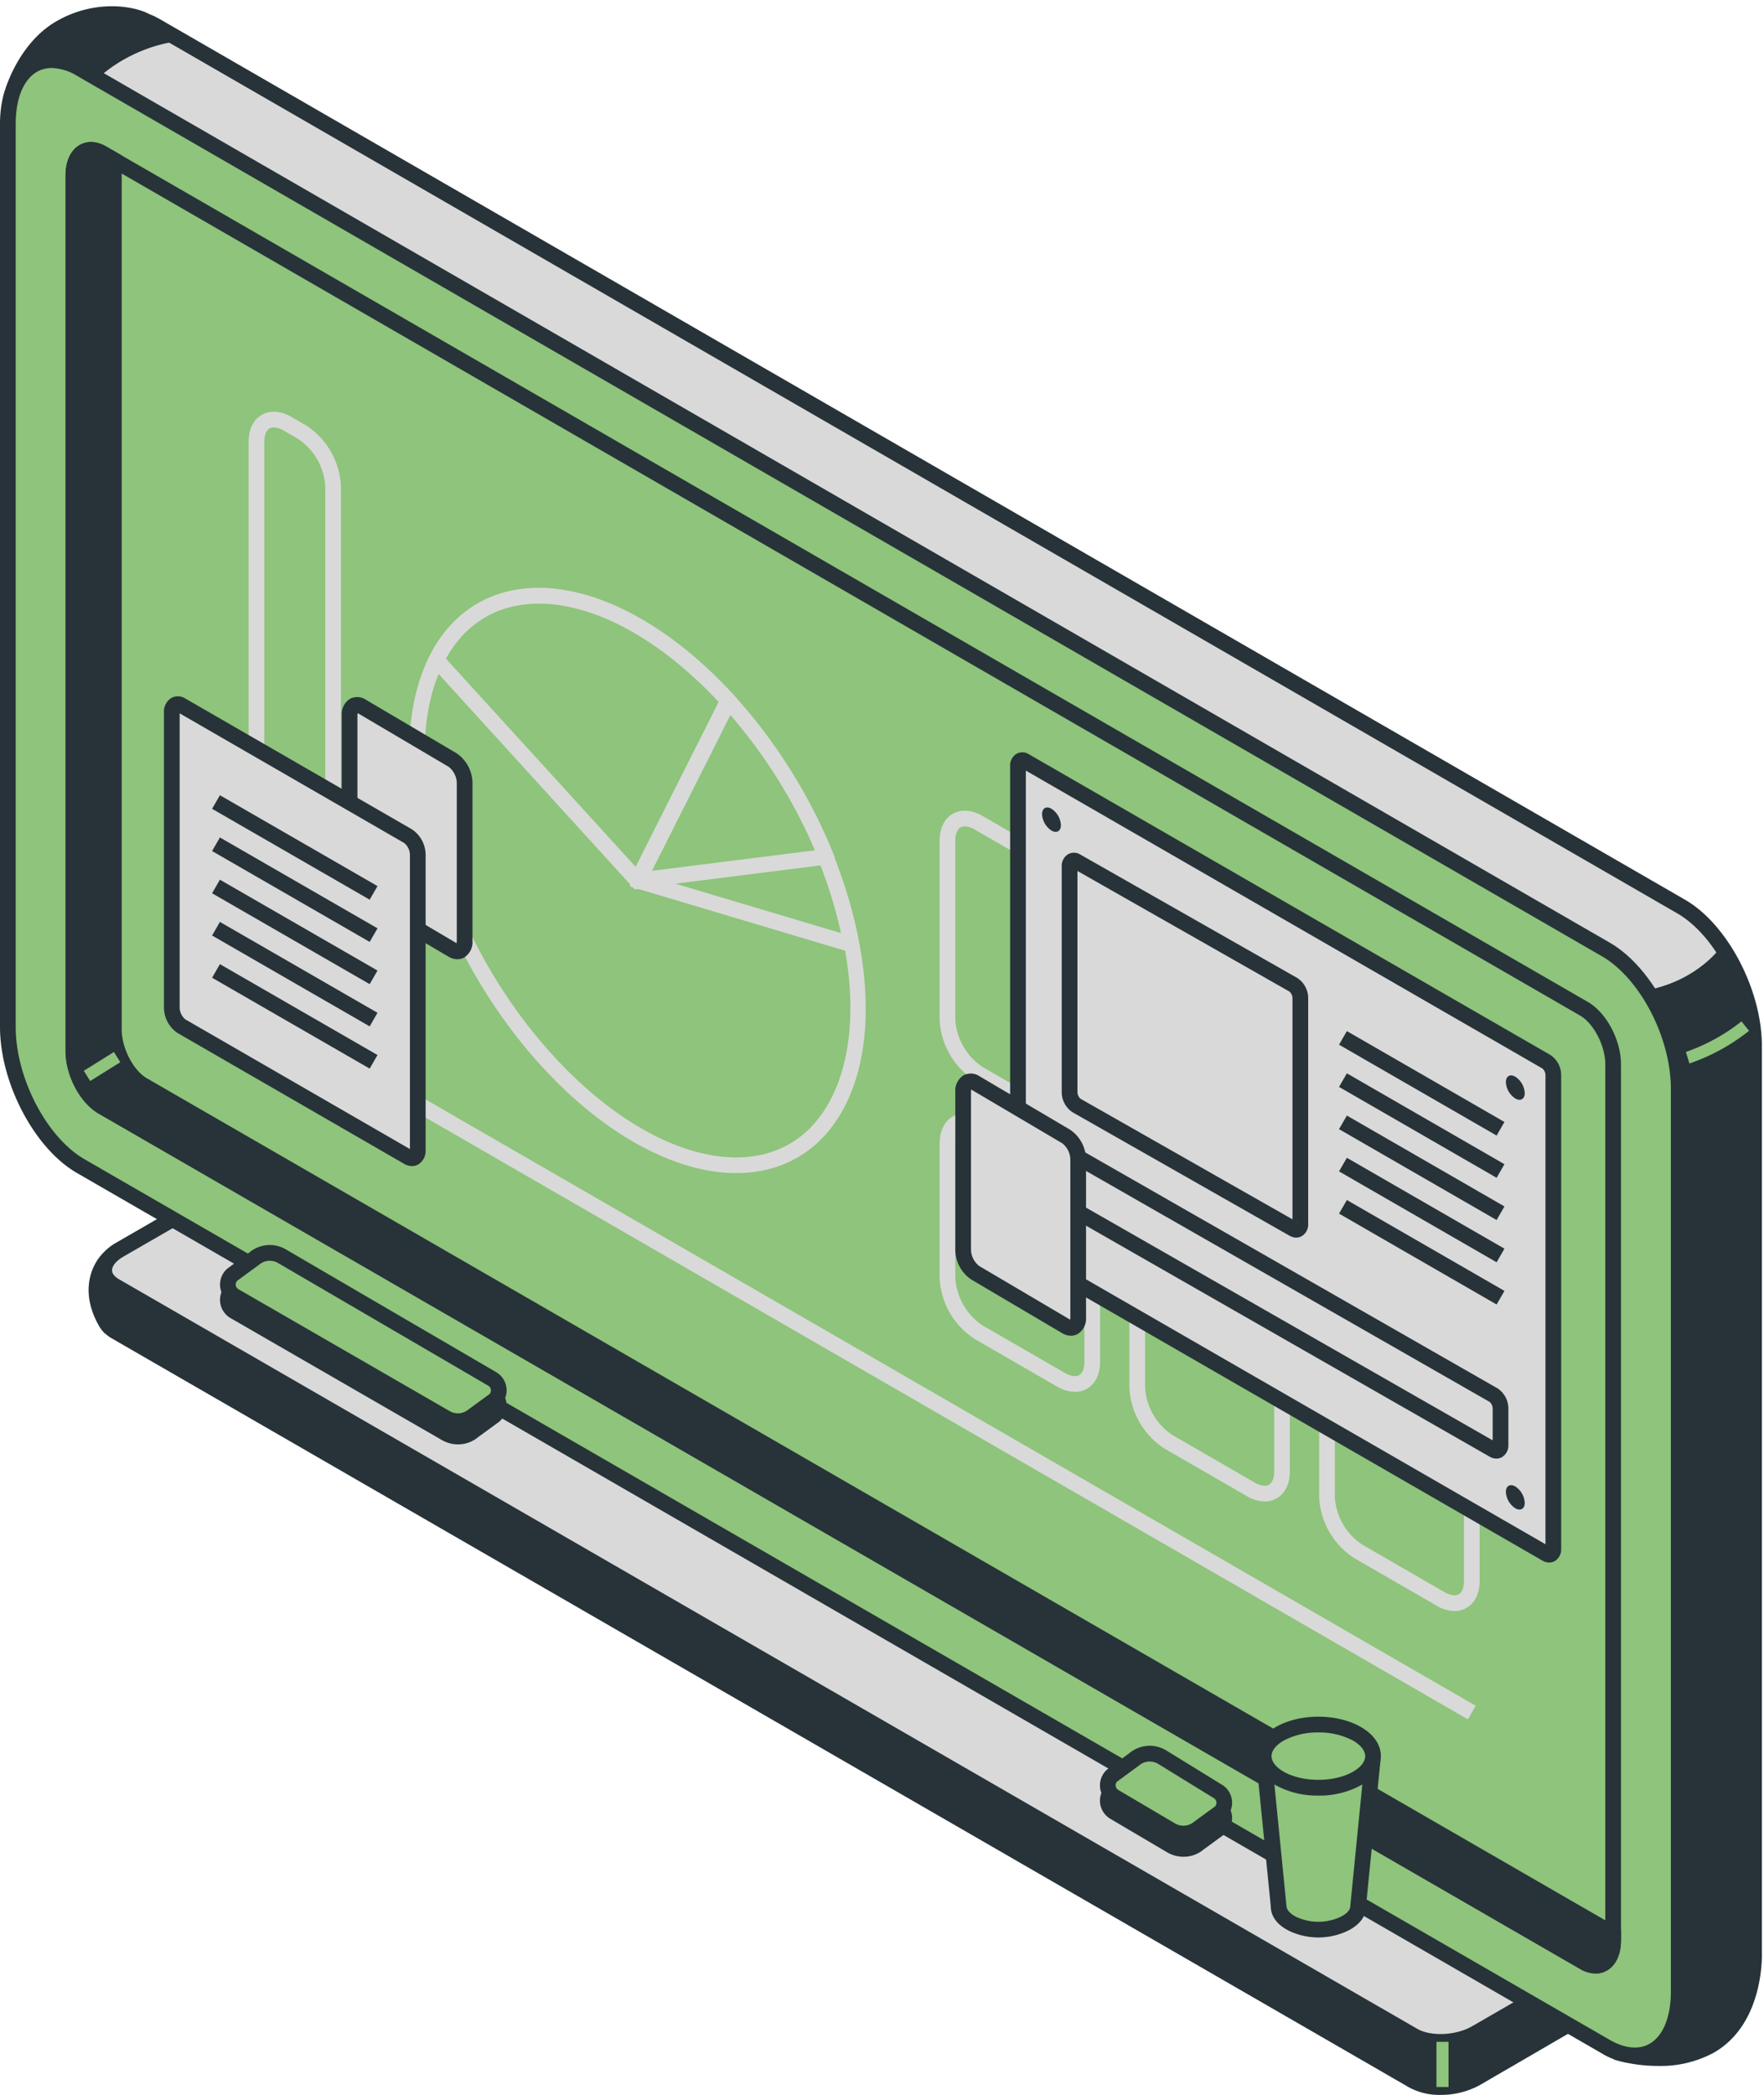 <?xml version="1.0" encoding="UTF-8" standalone="no"?><svg xmlns="http://www.w3.org/2000/svg" xmlns:xlink="http://www.w3.org/1999/xlink" data-name="Layer 1" fill="#000000" height="501.6" preserveAspectRatio="xMidYMid meet" version="1" viewBox="0.0 -1.5 422.3 501.6" width="422.3" zoomAndPan="magnify"><g><g><g><g fill="#273339" id="change1_27"><path d="M365.284,471.651l-6.311,7.171L49.785,300.312c-1.926-1.112-5.29-.972-7.513.311L38.38,302.87l-12.107-3.309s-6.579,5.669-.856,15.565c.032.058.057.116.092.173l.011.021c.037.063.09.09.128.149a4.816,4.816,0,0,0,.745.867c.074.061.151.113.228.166a6.681,6.681,0,0,0,.924.675L338.348,496.619c3.852,2.224,10.58,1.945,15.027-.623l27.305-15.863Z"/><path d="M344.89,500a15.202,15.202,0,0,1-7.482-1.755L26.608,318.805a8.412,8.412,0,0,1-1.185-.858l-.288-.215a6.573,6.573,0,0,1-1.035-1.199l-.277-.399c-.019-.037-.037-.074-.056-.109-5.118-8.852-1.402-15.574,1.278-17.886l.759-.653,12.316,3.365,3.213-1.855a10.12,10.12,0,0,1,9.392-.31L358.582,476.426l6.289-7.147,19.611,10.806-30.168,17.537A19.281,19.281,0,0,1,344.89,500ZM27.082,314.251l.13.178a2.877,2.877,0,0,0,.44.515,8.999,8.999,0,0,0,.835.61L339.287,494.992c3.276,1.893,9.296,1.608,13.148-.623l24.441-14.188-11.175-6.156-6.334,7.193L48.846,301.939a6.481,6.481,0,0,0-5.634.311l-4.573,2.638-11.768-3.216c-1.26,1.595-3.651,5.899.172,12.515Z"/></g><g><g id="change2_17"><path d="M338.348,485.805,27.547,306.364c-3.851-2.224-3.369-6.108,1.079-8.676l13.646-7.879c2.224-1.284,5.588-1.423,7.513-.311L367.56,472.965c1.926,1.112,1.684,3.054-.54,4.338l-13.646,7.878C348.928,487.75,342.199,488.028,338.348,485.805Z" fill="#d9d9d9"/></g><g id="change1_28"><path d="M344.89,489.186a15.209,15.209,0,0,1-7.482-1.755L26.608,307.991a6.282,6.282,0,0,1-3.54-5.394c0-2.457,1.684-4.84,4.618-6.535l13.647-7.879a10.12,10.12,0,0,1,9.392-.31L368.499,471.338a4.095,4.095,0,0,1,2.24,3.511,4.891,4.891,0,0,1-2.779,4.08l-13.647,7.879A19.272,19.272,0,0,1,344.89,489.186Zm-5.603-5.008c3.276,1.893,9.296,1.605,13.148-.624l13.647-7.878a1.952,1.952,0,0,0,.897-.824,2.408,2.408,0,0,0-.358-.261L48.846,291.125a6.481,6.481,0,0,0-5.634.31l-13.647,7.878c-1.716.992-2.74,2.219-2.74,3.283,0,1.028,1.041,1.783,1.662,2.142Z" fill="#273339"/></g></g><g id="change3_13"><path d="M343.888 487.295H346.777V498.113H343.888z" fill="#8ec47b"/></g></g><g><g id="change2_9"><path d="M419.908,466.003l-.04.018c.012-.341.04-.668.04-1.02V248.835c0-12.839-7.806-27.754-17.435-33.313L37.343,4.714a17.549,17.549,0,0,0-2.519-1.184l-.002-.027C30.874,1.467,22.187.623,14.21,5.355,6.232,10.087,3.208,20.026,3.208,20.026L19.907,22.536V234.061c0,12.839,7.806,27.754,17.436,33.314l361.282,208.586-7.038,3.293-2.961,10.941s11.758,3.204,20.719-1.927C420.522,481.868,419.908,466.003,419.908,466.003Z" fill="#d9d9d9"/></g><g id="change1_16"><path d="M397.002,493.068a36.693,36.693,0,0,1-8.87-1.062l-1.809-.493L390,477.922l4.565-2.136L36.403,269.002c-10.131-5.85-18.375-21.524-18.375-34.941V24.152L.779,21.56l.632-2.08c.132-.433,3.335-10.694,11.838-15.739,8.918-5.287,18.299-4.037,22.432-1.907l.124.064a18.88,18.88,0,0,1,2.477,1.19L403.413,213.896c10.131,5.85,18.374,21.524,18.374,34.939V465.931c.029.694.518,17.08-11.509,23.966A26.779,26.779,0,0,1,397.002,493.068Zm-6.046-4.303c3.498.611,11.291,1.401,17.453-2.127,7.352-4.209,9.101-13.145,9.508-17.725l.031.021V248.835c0-12.22-7.319-26.434-16.415-31.686L36.403,6.341a15.713,15.713,0,0,0-2.253-1.06l-1.084-.506C29.395,3.361,22.094,2.86,15.167,6.971c-5.149,3.053-8.089,8.56-9.375,11.545l15.994,2.403V234.061c0,12.221,7.401,26.436,16.496,31.688L402.685,476.136l-9.513,4.449Z" fill="#273339"/></g></g><g id="change1_17"><path d="M37.343,4.714a17.549,17.549,0,0,0-2.519-1.184l-.002-.027C30.874,1.467,22.187.623,14.21,5.355,6.232,10.087,3.208,20.026,3.208,20.026l8.732,1.312c4.553-3.007,11.388-4.032,11.388-4.032A36.38,36.38,0,0,1,43.447,8.239Z" fill="#273339"/></g><g id="change1_18"><path d="M388.626,490.195s11.758,3.204,20.719-1.927c11.177-6.4,10.562-22.265,10.562-22.265l-.04.018c.012-.341.04-.668.04-1.02V248.835c0-8.081-3.098-16.976-7.791-23.851-.021.032-5.314,8.113-17.822,10.567-10.259,2.013-30.44,162.371-37.426,216.302l41.756,24.107-7.038,3.293Z" fill="#273339"/></g><g><g id="change3_3"><path d="M384.444,488.459,19.314,277.651C9.685,272.091,1.879,257.176,1.879,244.338V28.171c0-12.839,7.806-18.74,17.435-13.181L384.444,225.798c9.629,5.56,17.436,20.474,17.436,33.314V475.278C401.88,488.117,394.073,494.018,384.444,488.459Z" fill="#8ec47b"/></g><g id="change1_1"><path d="M391.377,492.429a15.893,15.893,0,0,1-7.871-2.345L18.375,279.277C8.244,273.427,0,257.753,0,244.338V28.171C0,20.732,2.539,14.999,6.969,12.443c3.769-2.172,8.489-1.848,13.285.92L385.385,224.171c10.132,5.851,18.375,21.525,18.375,34.94V475.278c0,7.439-2.539,13.17-6.966,15.726A10.713,10.713,0,0,1,391.377,492.429ZM12.389,14.785a6.99,6.99,0,0,0-3.543.911c-3.234,1.867-5.087,6.414-5.087,12.475V244.338c0,12.221,7.4,26.434,16.496,31.686L385.385,486.832c3.583,2.07,6.971,2.398,9.53.92,3.234-1.866,5.087-6.413,5.087-12.473V259.111c0-12.219-7.4-26.434-16.496-31.688L18.375,16.616A12.166,12.166,0,0,0,12.389,14.785Z" fill="#273339"/></g></g><g><g id="change3_16"><path d="M379.213,468.222,24.546,263.455c-3.852-2.224-6.974-8.19-6.974-13.325V40.499c0-5.136,3.123-7.496,6.974-5.272l354.667,204.767c3.852,2.224,6.974,8.19,6.974,13.325V462.95C386.187,468.085,383.064,470.446,379.213,468.222Z" fill="#8ec47b"/></g><g id="change1_24"><path d="M381.988,470.94a7.485,7.485,0,0,1-3.716-1.092L23.606,265.081c-4.438-2.562-7.914-9.13-7.914-14.952V40.499c0-3.389,1.222-6.037,3.352-7.265,1.87-1.081,4.155-.95,6.441.367l354.666,204.767c4.435,2.561,7.914,9.127,7.914,14.952V462.949c0,3.389-1.222,6.038-3.349,7.266A5.395,5.395,0,0,1,381.988,470.94Zm-1.836-4.345a2.876,2.876,0,0,0,2.685.368c.92-.532,1.47-2.033,1.47-4.015V253.319c0-4.455-2.762-9.811-6.035-11.699L23.606,36.853a2.879,2.879,0,0,0-2.686-.368c-.92.533-1.47,2.034-1.47,4.014V250.13c0,4.454,2.762,9.81,6.035,11.699Z" fill="#273339"/></g></g><g fill="#273339" id="change1_26"><path d="M34.227,258.26c-3.852-2.224-6.973-8.19-6.973-13.325V36.79l-2.708-1.563c-3.852-2.224-6.974.137-6.974,5.272V250.13c0,5.136,3.122,11.102,6.974,13.325l354.667,204.767c3.852,2.224,6.974-.137,6.974-5.272v-1.486Z"/><path d="M381.988,470.94a7.485,7.485,0,0,1-3.716-1.092L23.606,265.081c-4.438-2.562-7.914-9.13-7.914-14.952V40.499c0-3.389,1.222-6.037,3.352-7.265,1.87-1.081,4.155-.95,6.441.367l3.648,2.104V244.934c0,4.454,2.762,9.811,6.035,11.7L388.065,460.379v2.57c0,3.389-1.222,6.038-3.349,7.266A5.395,5.395,0,0,1,381.988,470.94ZM21.778,36.271a1.696,1.696,0,0,0-.858.214c-.92.533-1.47,2.032-1.47,4.014V250.13c0,4.454,2.762,9.81,6.035,11.699L380.151,466.596a2.876,2.876,0,0,0,2.685.368c.92-.532,1.47-2.033,1.47-4.015v-.4L33.289,259.887c-4.438-2.562-7.914-9.13-7.914-14.953V37.874L23.606,36.853A3.924,3.924,0,0,0,21.778,36.271Z"/></g><g><g><g id="change3_5"><ellipse cx="152.619" cy="209.289" fill="#8ec47b" rx="43.109" ry="74.666" transform="rotate(-30 152.62 209.29)"/></g><g id="change2_6"><path d="M176.265,279.329c-14.683,0-31.796-9.336-46.715-25.705-27.026-29.657-39.025-73.621-26.75-98.009,4.633-9.197,12.153-14.755,21.742-16.071,15.546-2.144,34.696,7.36,51.146,25.409,27.023,29.658,39.022,73.624,26.749,98.009-4.633,9.198-12.149,14.754-21.738,16.07A32.57,32.57,0,0,1,176.265,279.329ZM129.028,143a29.202,29.202,0,0,0-3.974.266c-8.312,1.14-14.847,5.994-18.896,14.039-11.635,23.113.104,65.187,26.168,93.788,15.619,17.139,33.549,26.186,47.864,24.218,8.312-1.14,14.843-5.994,18.892-14.039,11.636-23.111-.104-65.184-26.168-93.788C158.711,151.899,142.624,143,129.028,143Z" fill="#d9d9d9"/></g></g><g><g id="change3_17"><path d="M104.514,156.498l48.072,52.754c.019.02.041.023.049.006l21.65-43.008a.073.073,0,0,0-.019-.07c-26.568-29.129-57.79-33.493-69.771-9.752A.072.072,0,0,0,104.514,156.498Z" fill="#8ec47b"/></g><g id="change2_14"><path d="M151.793,211.245l-49.542-54.419.564-1.235c4.635-9.188,12.147-14.734,21.729-16.046,15.551-2.14,34.676,7.352,51.11,25.371l.869.952-22.672,45.15ZM106.753,156.17l45.415,49.836,19.87-39.469c-15.41-16.519-32.91-25.201-46.985-23.271C117.137,144.349,110.836,148.802,106.753,156.17Z" fill="#d9d9d9"/></g></g><g><g id="change3_1"><path d="M197.799,203.765c.018-.002.024-.026.013-.053a126.259,126.259,0,0,0-23.384-37.353L152.795,209.331c-.015.03.021.088.053.084Z" fill="#8ec47b"/></g><g id="change2_1"><path d="M151.974,211.418l-1.351-1.855,23.358-46.486,1.837,2.016a128.069,128.069,0,0,1,23.735,37.914l.336.828-.869,1.622Zm22.89-41.745-18.855,37.453,39.143-4.921A124.608,124.608,0,0,0,174.863,169.673Z" fill="#d9d9d9"/></g></g><g><g id="change3_4"><path d="M203.777,224.517a110.506,110.506,0,0,0-6.124-20.837c-.011-.027-.034-.047-.052-.045l-44.78,5.629c-.036.004-.013.081.028.094l50.901,15.196C203.769,224.56,203.782,224.543,203.777,224.517Z" fill="#8ec47b"/></g><g id="change2_5"><path d="M204.236,226.663l-53.408-15.949.254-3.121,47.697-6.0.604,1.357a112.293,112.293,0,0,1,6.235,21.201l.217,1.032Zm-42.538-16.623L201.324,221.87a109.51,109.51,0,0,0-4.904-16.197Z" fill="#d9d9d9"/></g></g></g><g><g id="change3_20"><path d="M344.854,259.296,234.315,195.476c-4.139-2.39-7.494-.453-7.494,4.327v42.784a16.566,16.566,0,0,0,7.494,12.981l110.54,63.82c4.139,2.39,7.494.453,7.494-4.327V272.276A16.564,16.564,0,0,0,344.854,259.296Z" fill="#8ec47b"/></g><g id="change2_16"><path d="M348.205,322.296a8.68,8.68,0,0,1-4.291-1.283L233.375,257.194a18.389,18.389,0,0,1-8.433-14.607V199.803c0-3.01,1.114-5.311,3.135-6.478,2.026-1.167,4.57-.978,7.177.525l110.539,63.82a18.395,18.395,0,0,1,8.436,14.607v42.784c0,3.01-1.115,5.311-3.135,6.477A5.709,5.709,0,0,1,348.205,322.296ZM230.97,196.331a2.001,2.001,0,0,0-1.015.247c-.798.46-1.256,1.636-1.256,3.225v42.784a14.733,14.733,0,0,0,6.554,11.354l110.539,63.82c1.377.795,2.63.986,3.423.525.798-.462,1.256-1.636,1.256-3.225V272.277a14.734,14.734,0,0,0-6.557-11.354L233.375,197.103A5.003,5.003,0,0,0,230.97,196.331Z" fill="#d9d9d9"/></g></g><g><g id="change3_2"><path d="M253.987,279.308l-19.672-11.358c-4.139-2.39-7.494-.453-7.494,4.327v32.179a16.565,16.565,0,0,0,7.494,12.98l19.672,11.358c4.139,2.39,7.494.453,7.494-4.327V292.288A16.563,16.563,0,0,0,253.987,279.308Z" fill="#8ec47b"/></g><g id="change2_2"><path d="M257.339,331.702a8.679,8.679,0,0,1-4.291-1.282L233.375,319.063a18.39,18.39,0,0,1-8.433-14.607V272.276c0-3.011,1.114-5.312,3.135-6.478,2.026-1.17,4.57-.978,7.177.525l19.673,11.358a18.389,18.389,0,0,1,8.433,14.607v32.18c0,3.01-1.114,5.311-3.134,6.478A5.703,5.703,0,0,1,257.339,331.702Zm-26.368-62.898a2.006,2.006,0,0,0-1.015.247c-.798.46-1.256,1.636-1.256,3.225v32.18a14.726,14.726,0,0,0,6.554,11.354l19.673,11.357c1.38.797,2.627.987,3.42.525.798-.46,1.256-1.636,1.256-3.225V292.288a14.734,14.734,0,0,0-6.554-11.353L233.375,269.575A5.002,5.002,0,0,0,230.97,268.804Z" fill="#d9d9d9"/></g></g><g><g id="change3_18"><path d="M72.252,101.909l-3.36-1.94c-4.139-2.39-7.494-.452-7.494,4.327V208.949a16.566,16.566,0,0,0,7.494,12.981l3.36,1.94c4.139,2.39,7.494.453,7.494-4.327V114.89A16.565,16.565,0,0,0,72.252,101.909Z" fill="#8ec47b"/></g><g id="change2_15"><path d="M75.603,226.778a8.679,8.679,0,0,1-4.291-1.282l-3.357-1.94a18.394,18.394,0,0,1-8.436-14.606V104.297c0-3.011,1.114-5.31,3.134-6.478,2.02-1.164,4.568-.983,7.18.523l3.357,1.943a18.384,18.384,0,0,1,8.436,14.604V219.542c0,3.01-1.115,5.311-3.135,6.478A5.714,5.714,0,0,1,75.603,226.778ZM65.551,100.825a2.01,2.01,0,0,0-1.018.247c-.798.462-1.256,1.636-1.256,3.225V208.95a14.733,14.733,0,0,0,6.556,11.353l3.357,1.94c1.377.797,2.627.989,3.423.525.799-.461,1.255-1.636,1.255-3.225V114.89a14.733,14.733,0,0,0-6.557-11.353l-3.357-1.942A5.023,5.023,0,0,0,65.551,100.825Z" fill="#d9d9d9"/></g></g><g><g id="change3_14"><path d="M299.421,305.538l-19.672-11.358c-4.139-2.39-7.494-.453-7.494,4.327v32.179a16.566,16.566,0,0,0,7.494,12.981l19.672,11.358c4.14,2.39,7.494.453,7.494-4.327v-32.18A16.563,16.563,0,0,0,299.421,305.538Z" fill="#8ec47b"/></g><g id="change2_13"><path d="M302.774,357.934a8.68,8.68,0,0,1-4.292-1.282l-19.674-11.358a18.391,18.391,0,0,1-8.433-14.606V298.507c0-3.01,1.115-5.311,3.135-6.478,2.025-1.169,4.57-.977,7.177.525L300.361,303.911a18.391,18.391,0,0,1,8.433,14.607v32.181c0,3.01-1.115,5.311-3.134,6.477A5.697,5.697,0,0,1,302.774,357.934Zm-26.369-62.899a2.008,2.008,0,0,0-1.016.247c-.798.46-1.255,1.636-1.255,3.225v32.181a14.726,14.726,0,0,0,6.554,11.353l19.673,11.359c1.377.797,2.624.987,3.42.525.798-.46,1.255-1.636,1.255-3.225V318.518a14.735,14.735,0,0,0-6.554-11.354l-19.674-11.357A5,5,0,0,0,276.405,295.035Z" fill="#d9d9d9"/></g></g><g><g id="change3_7"><path d="M344.854,331.77l-19.672-11.358c-4.139-2.39-7.494-.453-7.494,4.327V356.918a16.565,16.565,0,0,0,7.494,12.98l19.672,11.358c4.139,2.39,7.494.453,7.494-4.327V344.75A16.563,16.563,0,0,0,344.854,331.77Z" fill="#8ec47b"/></g><g id="change2_7"><path d="M348.205,384.165a8.68,8.68,0,0,1-4.291-1.282L324.243,371.524a18.395,18.395,0,0,1-8.435-14.606V324.738c0-3.01,1.114-5.311,3.134-6.478,2.023-1.169,4.57-.977,7.18.525l19.67,11.357a18.395,18.395,0,0,1,8.436,14.607v32.18c0,3.011-1.115,5.311-3.135,6.478A5.709,5.709,0,0,1,348.205,384.165Zm-26.368-62.899a2.007,2.007,0,0,0-1.015.247c-.798.461-1.256,1.636-1.256,3.225V356.918a14.732,14.732,0,0,0,6.557,11.353l19.67,11.359c1.377.795,2.63.99,3.423.525.798-.462,1.256-1.636,1.256-3.225V344.75a14.733,14.733,0,0,0-6.557-11.354l-19.67-11.357A5,5,0,0,0,321.837,321.266Z" fill="#d9d9d9"/></g></g><g id="change2_10"><path d="M204.995 156.497H208.752V492.459H204.995z" fill="#d9d9d9" transform="rotate(-60 206.873 324.479)"/></g><g id="change3_9"><path d="M404.451,253.092l-.852-2.762a45.659,45.659,0,0,0,13.316-7.319l1.806,2.257A47.843,47.843,0,0,1,404.451,253.092Z" fill="#8ec47b"/></g><g id="change3_10"><path d="M20.181 252.367H28.685V255.254H20.181z" fill="#8ec47b" transform="rotate(-31.977 24.433 253.81)"/></g><g><g><g id="change3_19"><path d="M266.764,432.284l13.595,8.019a5.791,5.791,0,0,0,6.693-.576l4.922-3.588a3.164,3.164,0,0,0-.392-5.106l-13.31-8.188a5.79,5.79,0,0,0-6.784.52l-5.166,3.783A3.164,3.164,0,0,0,266.764,432.284Z" fill="#8ec47b"/></g><g id="change1_25"><path d="M283.329,442.99a7.749,7.749,0,0,1-3.925-1.068l-13.593-8.02a5.041,5.041,0,0,1-.706-8.184l5.276-3.868a7.602,7.602,0,0,1,8.876-.604l13.307,8.189a5.042,5.042,0,0,1,.623,8.135l-5.033,3.675A7.432,7.432,0,0,1,283.329,442.99Zm-8.092-19.127a3.908,3.908,0,0,0-2.531.934l-5.276,3.867a1.307,1.307,0,0,0,.288,2.003l13.593,8.02a3.911,3.911,0,0,0,4.523-.389l5.033-3.675a1.303,1.303,0,0,0-.271-1.988l-13.308-8.189A3.895,3.895,0,0,0,275.237,423.862Z" fill="#273339"/></g></g><g><g id="change3_6"><path d="M266.764,428.614l13.595,8.019a5.791,5.791,0,0,0,6.693-.576l4.922-3.588a3.164,3.164,0,0,0-.392-5.106l-13.31-8.188a5.791,5.791,0,0,0-6.784.519l-5.166,3.783A3.164,3.164,0,0,0,266.764,428.614Z" fill="#8ec47b"/></g><g id="change1_4"><path d="M283.329,439.32a7.735,7.735,0,0,1-3.925-1.069l-13.593-8.019a5.042,5.042,0,0,1-.706-8.185l5.276-3.867a7.596,7.596,0,0,1,8.876-.605l13.307,8.189a5.044,5.044,0,0,1,.623,8.137l-5.033,3.675A7.433,7.433,0,0,1,283.329,439.32Zm-8.089-19.127a3.908,3.908,0,0,0-2.533.933l-5.276,3.867a1.307,1.307,0,0,0,.288,2.003l13.593,8.019a3.922,3.922,0,0,0,4.523-.388l5.033-3.676a1.303,1.303,0,0,0-.271-1.988l-13.308-8.189A3.904,3.904,0,0,0,275.24,420.193Z" fill="#273339"/></g></g></g><g><g><g id="change3_11"><path d="M56.11,312.403l50.567,29.18a5.79,5.79,0,0,0,6.692-.576l4.923-3.588a3.164,3.164,0,0,0-.392-5.105L67.618,302.964a5.79,5.79,0,0,0-6.783.519l-5.167,3.783A3.164,3.164,0,0,0,56.11,312.403Z" fill="#8ec47b"/></g><g id="change1_21"><path d="M109.648,344.27a7.71,7.71,0,0,1-3.924-1.071L55.157,314.02a5.04,5.04,0,0,1-.706-8.183l5.276-3.868a7.598,7.598,0,0,1,8.876-.604l50.245,29.326a5.043,5.043,0,0,1,.66,8.158l-5.033,3.676A7.433,7.433,0,0,1,109.648,344.27ZM57.061,310.783l50.556,29.174a3.917,3.917,0,0,0,4.537-.379l5.032-3.676a1.303,1.303,0,0,0-.271-1.988l-50.245-29.326a3.908,3.908,0,0,0-4.618.327l-5.276,3.868a1.306,1.306,0,0,0,.285,2.001Z" fill="#273339"/></g></g><g><g id="change3_12"><path d="M56.11,308.733l50.567,29.18a5.79,5.79,0,0,0,6.692-.576l4.923-3.588a3.164,3.164,0,0,0-.392-5.106L67.618,299.294a5.789,5.789,0,0,0-6.783.519l-5.167,3.784A3.164,3.164,0,0,0,56.11,308.733Z" fill="#8ec47b"/></g><g id="change1_22"><path d="M109.648,340.599a7.721,7.721,0,0,1-3.924-1.067L55.157,310.351a5.041,5.041,0,0,1-.706-8.184l5.276-3.868a7.605,7.605,0,0,1,8.876-.604l50.245,29.326a5.046,5.046,0,0,1,.663,8.158l-5.036,3.676A7.433,7.433,0,0,1,109.648,340.599ZM57.059,307.112l50.558,29.175a3.914,3.914,0,0,0,4.537-.381l5.032-3.675a1.305,1.305,0,0,0-.271-1.989l-50.245-29.326a3.914,3.914,0,0,0-4.618.329l-5.276,3.867a1.307,1.307,0,0,0,.283,2Z" fill="#273339"/></g></g></g><g><g><g id="change3_15"><path d="M303.818,418.906a1.166,1.166,0,0,0-1.161,1.282l3.444,34.671c0,2.078,2.03,4.156,6.089,5.158a14.355,14.355,0,0,0,6.85,0c4.061-1.002,6.089-3.08,6.089-5.158l3.445-34.671a1.167,1.167,0,0,0-1.161-1.282Z" fill="#8ec47b"/></g><g id="change1_23"><path d="M315.616,462.31a16.221,16.221,0,0,1-3.874-.468c-4.709-1.164-7.519-3.774-7.519-6.983l-3.434-34.485a3.042,3.042,0,0,1,3.027-3.346h23.598a3.042,3.042,0,0,1,3.027,3.345l-3.445,34.673c.011,3.023-2.799,5.633-7.504,6.795A16.2,16.2,0,0,1,315.616,462.31Zm-11.012-41.527,3.366,33.889c.011,1.274,1.45,2.727,4.672,3.523a12.482,12.482,0,0,0,5.95,0c3.219-.796,4.658-2.249,4.658-3.336l3.377-34.076Z" fill="#273339"/></g></g><g><g id="change3_8"><path d="M324.869,413.563c5.111,2.95,5.111,7.734,0,10.685-5.111,2.951-13.396,2.951-18.507,0-5.111-2.95-5.111-7.734,0-10.685S319.759,410.613,324.869,413.563Z" fill="#8ec47b"/></g><g id="change1_15"><path d="M315.616,428.349a20.772,20.772,0,0,1-10.194-2.474c-3.075-1.776-4.771-4.252-4.771-6.968,0-2.717,1.696-5.193,4.771-6.969,5.719-3.304,14.674-3.301,20.387,0,3.076,1.776,4.771,4.252,4.771,6.969,0,2.717-1.695,5.192-4.771,6.968A20.773,20.773,0,0,1,315.616,428.349Zm0-15.111a17.072,17.072,0,0,0-8.315,1.953c-1.839,1.06-2.895,2.415-2.895,3.716,0,1.301,1.056,2.655,2.895,3.715,4.504,2.602,12.121,2.602,16.629,0,1.84-1.06,2.895-2.415,2.895-3.715,0-1.301-1.056-2.655-2.895-3.716A17.061,17.061,0,0,0,315.616,413.237Z" fill="#273339"/></g></g></g></g><g><g><g><g id="change2_18"><path d="M370.211,370.48,245.358,298.485a3.964,3.964,0,0,1-1.656-3.163V181.927c0-1.219.741-1.779,1.656-1.251l124.852,71.995a3.964,3.964,0,0,1,1.655,3.163v113.394C371.866,370.448,371.125,371.008,370.211,370.48Z" fill="#d9d9d9"/></g><g id="change1_34"><path d="M370.871,372.559a3.2,3.2,0,0,1-1.599-.454L244.423,300.111a5.777,5.777,0,0,1-2.599-4.79V181.928a3.275,3.275,0,0,1,1.51-2.965,2.897,2.897,0,0,1,2.962.085l124.852,71.997a5.777,5.777,0,0,1,2.596,4.789v113.395a3.278,3.278,0,0,1-1.512,2.966A2.718,2.718,0,0,1,370.871,372.559Zm.279-3.705-.94,1.626ZM245.587,182.976V295.321a2.218,2.218,0,0,0,.709,1.536l123.686,71.32V255.834a2.223,2.223,0,0,0-.709-1.536Z" fill="#273339"/></g></g><g><g id="change2_4"><path d="M357.571,345.598l-99.453-56.917a3.964,3.964,0,0,1-1.656-3.163v-8.694c0-1.219.741-1.78,1.656-1.252l99.452,56.917a3.965,3.965,0,0,1,1.656,3.163v8.694C359.227,345.566,358.486,346.126,357.571,345.598Z" fill="#d9d9d9"/></g><g id="change1_3"><path d="M358.232,347.676a3.202,3.202,0,0,1-1.594-.449l-99.454-56.917a5.779,5.779,0,0,1-2.602-4.792v-8.694a3.277,3.277,0,0,1,1.515-2.967,2.893,2.893,0,0,1,2.959.091l99.449,56.912a5.792,5.792,0,0,1,2.599,4.793v8.694a3.277,3.277,0,0,1-1.512,2.965A2.7,2.7,0,0,1,358.232,347.676Zm.279-3.704-.94,1.626ZM258.345,277.869v7.65a2.224,2.224,0,0,0,.712,1.536l98.285,56.247v-7.649a2.244,2.244,0,0,0-.709-1.539Z" fill="#273339"/></g></g><g><g id="change2_11"><path d="M309.646,292.691l-51.934-29.546a3.963,3.963,0,0,1-1.656-3.163V205.962c0-1.219.741-1.78,1.656-1.251l51.934,29.545a3.965,3.965,0,0,1,1.656,3.163v54.021C311.302,292.658,310.561,293.219,309.646,292.691Z" fill="#d9d9d9"/></g><g id="change1_19"><path d="M310.307,294.769a3.205,3.205,0,0,1-1.592-.447l-51.932-29.545a5.779,5.779,0,0,1-2.607-4.795v-54.021a3.281,3.281,0,0,1,1.512-2.966,2.905,2.905,0,0,1,2.962.088l51.923,29.539a5.788,5.788,0,0,1,2.607,4.796v54.02a3.281,3.281,0,0,1-1.513,2.966A2.717,2.717,0,0,1,310.307,294.769Zm.268-3.71-.928,1.632.94-1.626Zm-52.636-84.057v52.98a2.222,2.222,0,0,0,.712,1.537l50.768,28.88v-52.98a2.233,2.233,0,0,0-.712-1.539Z" fill="#273339"/></g></g><g id="change1_5"><path d="M338.486 236.067H342.241V279.614H338.486z" fill="#273339" transform="rotate(-60.028 340.363 257.84)"/></g><g id="change1_6"><path d="M338.486 246.177H342.241V289.724H338.486z" fill="#273339" transform="rotate(-60.028 340.363 267.95)"/></g><g id="change1_7"><path d="M338.485 256.286H342.242V299.834H338.485z" fill="#273339" transform="rotate(-60.028 340.363 278.06)"/></g><g id="change1_8"><path d="M338.485 266.397H342.241V309.945H338.485z" fill="#273339" transform="rotate(-60.028 340.363 288.17)"/></g><g id="change1_9"><path d="M338.485 276.507H342.242V320.054H338.485z" fill="#273339" transform="rotate(-60.028 340.363 298.28)"/></g><g id="change1_10"><path d="M253.983,196.027c0,1.44-1.011,2.023-2.258,1.304a4.99,4.99,0,0,1-2.257-3.91c0-1.44,1.01-2.023,2.257-1.304A4.989,4.989,0,0,1,253.983,196.027Z" fill="#273339"/></g><g id="change1_11"><path d="M365.02,260.165c0,1.44-1.011,2.023-2.258,1.304a4.989,4.989,0,0,1-2.258-3.91c0-1.44,1.011-2.023,2.258-1.304A4.99,4.99,0,0,1,365.02,260.165Z" fill="#273339"/></g><g id="change1_12"><path d="M253.983,294.193c0,1.44-1.011,2.023-2.258,1.304a4.99,4.99,0,0,1-2.257-3.91c0-1.44,1.01-2.024,2.257-1.304A4.989,4.989,0,0,1,253.983,294.193Z" fill="#273339"/></g><g id="change1_13"><path d="M365.02,358.261c0,1.44-1.011,2.023-2.258,1.304a4.991,4.991,0,0,1-2.258-3.911c0-1.439,1.011-2.023,2.258-1.303A4.989,4.989,0,0,1,365.02,358.261Z" fill="#273339"/></g></g><g><g id="change2_12"><path d="M255.234,316.033l-21.771-12.848a6.907,6.907,0,0,1-2.884-5.51V259.894c0-2.123,1.291-3.1,2.884-2.18l21.771,12.848a6.907,6.907,0,0,1,2.884,5.51v37.781C258.118,315.976,256.827,316.952,255.234,316.033Z" fill="#d9d9d9"/></g><g id="change1_20"><path d="M256.385,318.256a4.192,4.192,0,0,1-2.09-.597L232.508,304.801a8.716,8.716,0,0,1-3.808-7.125V259.894a4.36,4.36,0,0,1,1.938-3.958,3.693,3.693,0,0,1,3.764.151l21.786,12.86a8.707,8.707,0,0,1,3.809,7.125v37.782a4.358,4.358,0,0,1-1.936,3.958A3.333,3.333,0,0,1,256.385,318.256Zm-.205-3.845a2.299,2.299,0,0,0,.06-.557V276.071a5.07,5.07,0,0,0-1.942-3.882l-21.781-12.854a2.287,2.287,0,0,0-.059.559v37.782a5.064,5.064,0,0,0,1.944,3.882Z" fill="#273339"/></g></g></g><g><g><g id="change2_8"><path d="M108.346,225.909,86.574,213.061a6.906,6.906,0,0,1-2.884-5.51V169.77c0-2.123,1.291-3.099,2.884-2.18l21.771,12.849a6.903,6.903,0,0,1,2.884,5.51v37.781C111.229,225.852,109.939,226.829,108.346,225.909Z" fill="#d9d9d9"/></g><g id="change1_14"><path d="M109.496,228.132a4.197,4.197,0,0,1-2.091-.596L85.621,214.677a8.715,8.715,0,0,1-3.808-7.127V169.77a4.358,4.358,0,0,1,1.935-3.958,3.692,3.692,0,0,1,3.764.151l21.786,12.858a8.714,8.714,0,0,1,3.812,7.126v37.782a4.355,4.355,0,0,1-1.936,3.957A3.329,3.329,0,0,1,109.496,228.132Zm-.206-3.846a2.222,2.222,0,0,0,.063-.556V185.947a5.071,5.071,0,0,0-1.948-3.883L85.63,169.211a2.288,2.288,0,0,0-.059.559v37.78a5.067,5.067,0,0,0,1.943,3.884Z" fill="#273339"/></g></g><g><g><g id="change2_3"><path d="M97.709,275.495,43.437,244.162a5.519,5.519,0,0,1-2.305-4.403V169.09c0-1.697,1.032-2.477,2.305-1.742l54.272,31.333a5.521,5.521,0,0,1,2.304,4.404v70.668C100.013,275.45,98.981,276.23,97.709,275.495Z" fill="#d9d9d9"/></g><g id="change1_2"><path d="M98.628,277.651a3.728,3.728,0,0,1-1.859-.529l-54.271-31.333a7.382,7.382,0,0,1-3.245-6.029V169.09a3.847,3.847,0,0,1,1.738-3.49,3.322,3.322,0,0,1,3.385.121l54.271,31.333a7.381,7.381,0,0,1,3.245,6.031v70.667a3.846,3.846,0,0,1-1.738,3.49A3.028,3.028,0,0,1,98.628,277.651ZM43.011,169.269v70.489a3.75,3.75,0,0,0,1.366,2.776L98.134,273.573V203.086a3.75,3.75,0,0,0-1.365-2.778Z" fill="#273339"/></g></g><g id="change1_29"><path d="M68.696 179.598H72.45V223.147H68.696z" fill="#273339" transform="rotate(-60.031 70.573 201.372)"/></g><g id="change1_30"><path d="M68.696 189.708H72.45V233.257H68.696z" fill="#273339" transform="rotate(-60.031 70.573 211.482)"/></g><g id="change1_31"><path d="M68.696 199.818H72.45V243.367H68.696z" fill="#273339" transform="rotate(-60.031 70.573 221.593)"/></g><g id="change1_32"><path d="M68.696 209.928H72.45V253.477H68.696z" fill="#273339" transform="rotate(-60.031 70.573 231.703)"/></g><g id="change1_33"><path d="M68.696 220.039H72.45V263.588H68.696z" fill="#273339" transform="rotate(-60.031 70.573 241.813)"/></g></g></g></g></svg>